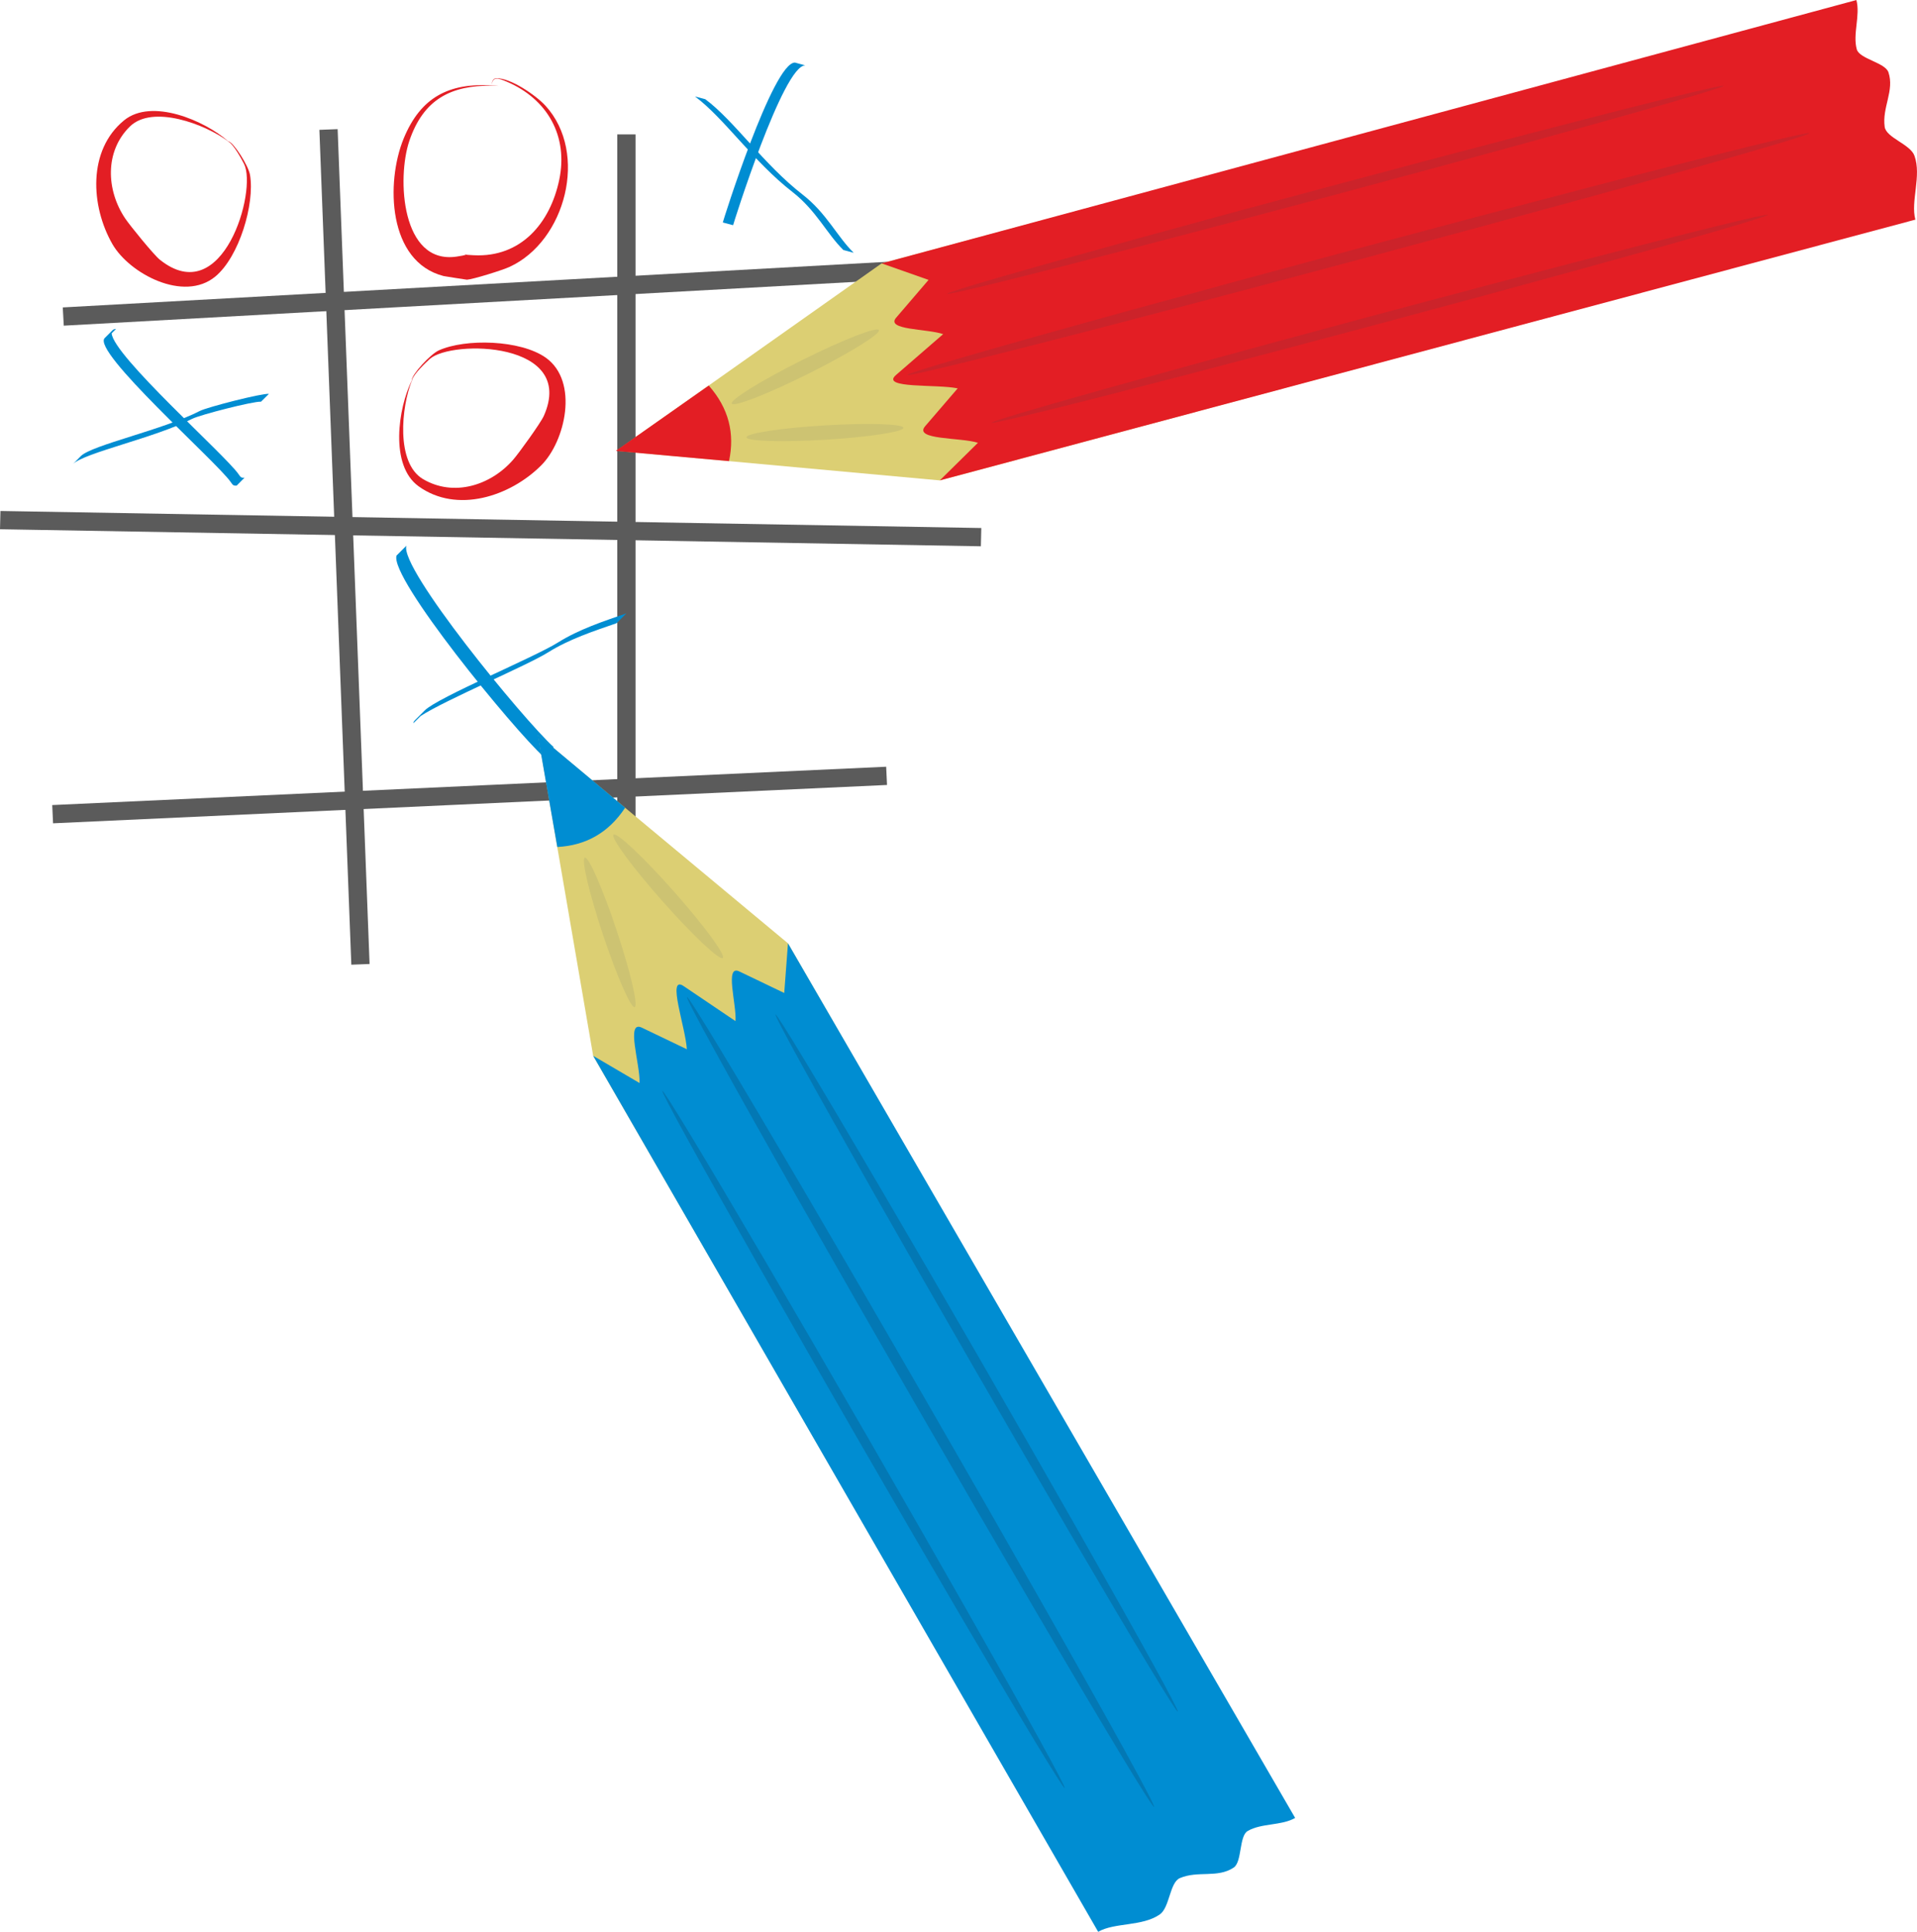 <?xml version="1.0" encoding="UTF-8"?>
<!DOCTYPE svg  PUBLIC '-//W3C//DTD SVG 1.1//EN'  'http://www.w3.org/Graphics/SVG/1.1/DTD/svg11.dtd'>
<svg width="210mm" height="211.58mm" clip-rule="evenodd" fill-rule="evenodd" image-rendering="optimizeQuality" shape-rendering="geometricPrecision" text-rendering="geometricPrecision" version="1.1" viewBox="0 0 21000 21157" xml:space="preserve" xmlns="http://www.w3.org/2000/svg">
 <defs>
  <style type="text/css">
   <![CDATA[
    .fil2 {fill:none}
    .fil3 {fill:#008DD2}
    .fil0 {fill:#5B5B5B}
    .fil4 {fill:#DCCF73}
    .fil1 {fill:#E31E24}
    .fil7 {fill:#0378B4}
    .fil6 {fill:#CC232A}
    .fil5 {fill:#CDC372}
   ]]>
  </style>
 </defs>
   <rect class="fil0" transform="matrix(1.175 -.065 .065 1.175 687.59 3366.5)" width="7775" height="170"/>
   <rect class="fil0" transform="matrix(1.175 -.054 .054 1.175 572.09 8816.7)" width="7775" height="170"/>
   <rect class="fil0" transform="matrix(3.1167e-14 1.177 -1.177 3.1167e-14 6962.1 1471.5)" width="7775" height="170"/>
   <rect class="fil0" transform="matrix(.045 1.176 -1.176 .045 3698.7 1413.9)" width="7775" height="170"/>
   <rect class="fil0" transform="matrix(1.382 .024 -.028 1.177 4.786 5595.8)" width="7775" height="170"/>
    <path class="fil1" d="m2517 1563c-5-5-12-10-18-15-2 0-3-1-5-2l-7-2 10 2c-245-184-824-404-1073-162-279 272-261 699-52 1009 50 75 312 397 378 450 694 558 1068-759 924-1047-23-46-111-209-169-244 4 3 8 7 12 11zm-17-16c2 1 3 1 4 1 57 15 219 267 235 369 53 317-119 895-380 1111-346 286-941-32-1127-354-239-416-274-1030 128-1357 303-246 882 3 1140 230z"/>
   <path class="fil2" d="m2517 1563c-128-152-841-479-1125-212-756 711 336 2061 928 1624 249-184 358-563 398-865 43-317-67-349-201-555-3-4-24-9-30-11"/>
    <path class="fil1" d="m4522 4143c-3 7-6 14-9 22v12l-1-9c-115 284-178 900 121 1078 335 199 742 71 988-211 60-68 303-404 337-482 360-815-1010-835-1250-622-39 35-174 162-193 227 2-5 5-10 7-15zm-10 21v-4c0-59 201-280 295-323 293-132 895-116 1172 80 366 261 213 918-51 1180-339 339-923 531-1343 228-316-229-225-853-73-1161z"/>
   <path class="fil2" d="m4522 4143c-113 164-244 937 87 1142 883 547 1904-858 1329-1316-242-193-637-200-938-162-318 41-320 156-485 338-3 4-2 26-2 32"/>
    <path class="fil1" d="m5464 941c-26-2-52-2-78-3v3-3c-444-4-747 147-902 605-138 409-87 1355 517 1267 236-35-37-25 191-15 514 25 834-350 934-825 101-479-128-886-575-1076-91-38-155-63-165 41 26 1 52 3 78 6zm-78-6c2-35 9-77 52-78 154-5 433 186 538 301 474 519 218 1483-393 1764-74 35-400 137-468 141-10 0-255-40-255-40-613-157-634-1025-439-1504 189-462 504-611 965-584z"/>
   <path class="fil2" d="m5464 941c-453-42-757 69-971 498-230 458-197 1505 510 1489 566-12 907-174 1111-744 199-555-21-1086-561-1295-83-32-167-64-167 52"/>
     <path class="fil3" d="m1147 3702l86-86c8-8 21-13 38-14l-48 48c16 244 1240 1329 1389 1541 24 33 27 44 67 40l-86 87c-40 3-43-8-67-41-158-225-1524-1430-1379-1575z"/>
    <path class="fil2" d="m1228 3645c-337 23 1174 1352 1341 1589 24 33 27 44 67 41"/>
     <path class="fil3" d="m886 4994c128-123 900-286 1304-494 83-42 675-194 756-187l-87 86c-80-7-673 145-755 188-404 207-1177 370-1304 494l86-87z"/>
    <path class="fil2" d="m843 5038c128-124 900-287 1304-495 83-42 675-194 756-187"/>
     <path class="fil3" d="m8822 716c-241-9-793 1747-791 1750l-113-30c-2-3 550-1759 791-1751l113 31z"/>
    <path class="fil2" d="m8766 700c-242-8-793 1748-792 1751"/>
     <path class="fil3" d="m7726 1086c317 235 638 713 1068 1046 262 204 378 461 558 636l-113-30c-180-176-296-432-558-636-429-333-751-812-1068-1046l113 30z"/>
    <path class="fil2" d="m7669 1071c318 235 639 713 1068 1046 263 204 378 461 558 636"/>
     <path class="fil3" d="m4452 5976c-79 246 1275 1897 1613 2206l-108 108c-338-309-1692-1961-1613-2206l108-108z"/>
    <path class="fil2" d="m4398 6030c-79 246 1275 1897 1613 2206"/>
     <path class="fil3" d="m4530 7919c-3-8 3-18 15-31l108-108c145-144 1206-584 1458-743 233-146 500-233 751-320l-108 108c-251 87-518 174-751 320-229 144-1125 520-1396 697l-77 77z"/>
    <path class="fil2" d="m4583 7865c-29-97 1200-602 1474-774 233-146 500-233 751-320"/>
    <polygon class="fil4" points="10295 5261 6751 4937 9658 2884 20204 58 20841 2435"/>
    <path class="fil1" d="m7986 5050l-1232-111c-6-1-1-4-2-6l1012-711c220 249 287 526 222 828z"/>
    <path class="fil1" d="m10295 5261l418-412c-192-61-709-29-578-182l356-414c-225-48-850 5-676-146l517-448c-172-60-634-43-515-180l355-414-514-181 10678-2884c45 168-42 371 4 539 28 106 312 146 347 252 68 202-71 384-41 598 17 120 281 190 326 316 80 221-44 499 10 700l-10687 2856z"/>
    <ellipse class="fil5" transform="matrix(-.086 -1.424 1.424 -.086 9037.1 4737)" rx="55" ry="604"/>
    <ellipse class="fil5" transform="matrix(.667 1.335 1.335 -.667 8821.9 4017.6)" rx="55" ry="604"/>
    <ellipse class="fil6" transform="matrix(-.111 -.413 1.378 -.369 15114 3491)" rx="121" ry="3086"/>
    <ellipse class="fil6" transform="matrix(-.111 -.413 1.378 -.369 14628 2078.2)" rx="121" ry="3086"/>
    <ellipse class="fil6" transform="matrix(-.129 -.48 1.601 -.429 14880 2782.2)" rx="121" ry="3086"/>
    <polygon class="fil4" points="6498 11563 5894 8052 8632 10331 14098 19797 11964 21029"/>
    <path class="fil3" d="m6105 9276l-213-1220c0-7 4-3 6-4l950 794c-184 278-435 414-743 430z"/>
    <path class="fil3" d="m6498 11563l508 298c9-202-156-694 26-606l492 236c-11-230-225-821-34-691l567 383c14-181-122-623 42-544l492 236 41-544 5556 9579c-151 87-369 55-520 143-96 55-60 340-154 401-178 118-390 30-589 115-112 48-111 322-220 398-194 134-495 86-675 190l-5532-9594z"/>
    <ellipse class="fil5" transform="matrix(1.355 -.452 .452 1.355 6679.6 10211)" rx="55" ry="604"/>
    <ellipse class="fil5" transform="matrix(-1.118 .991 .991 1.118 7319.6 9816.3)" rx="55" ry="604"/>
    <ellipse class="fil7" transform="matrix(.371 -.214 .714 1.237 9459.1 15764)" rx="121" ry="3086"/>
    <ellipse class="fil7" transform="matrix(.371 -.214 .714 1.237 10699 14928)" rx="121" ry="3086"/>
    <ellipse class="fil7" transform="matrix(.431 -.249 .829 1.437 10084 15354)" rx="121" ry="3086"/>
</svg>

